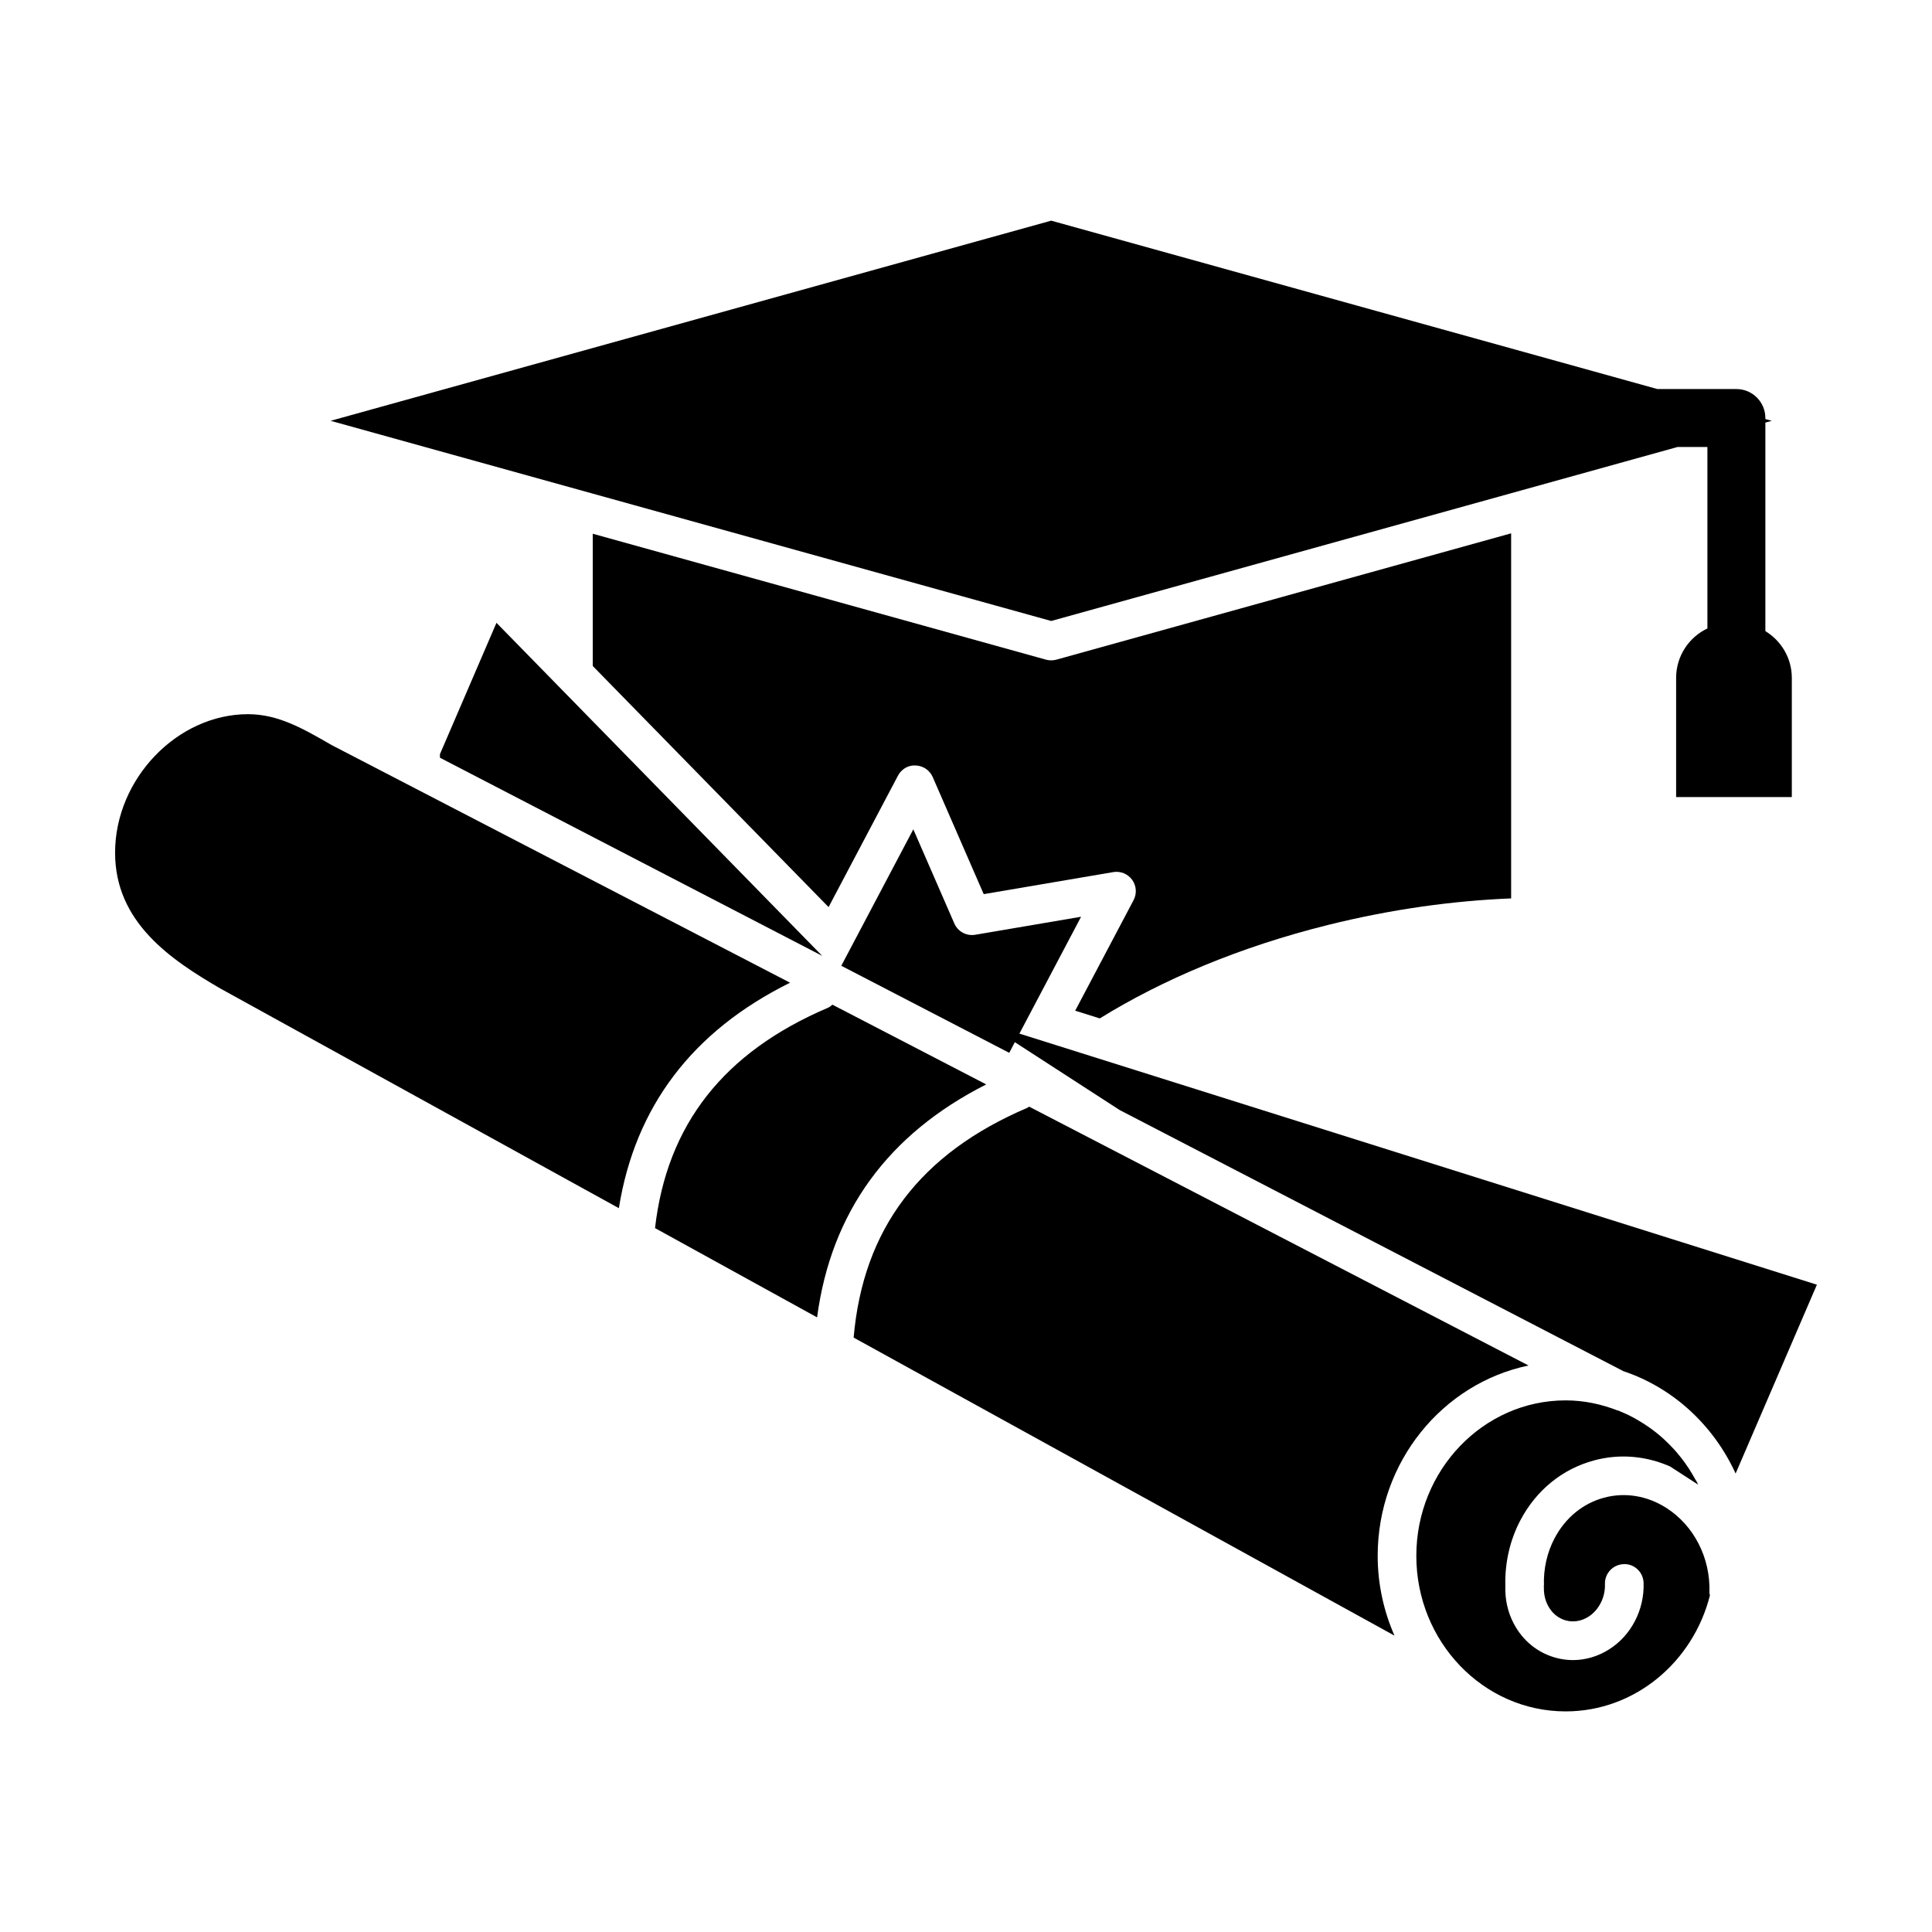 <svg height='100px' width='100px'  fill="#000000" xmlns="http://www.w3.org/2000/svg" xmlns:xlink="http://www.w3.org/1999/xlink" version="1.1" x="0px" y="0px" viewBox="0 0 100 100" enable-background="new 0 0 100 100" xml:space="preserve"><g><path d="M30.68,25.55l23.729,6.592l23.808-6.613l0,0l8.609-2.392h1.549v9.391c-0.952,0.453-1.619,1.426-1.619,2.558v6.171h5.988   v-6.171c0-1.028-0.553-1.923-1.369-2.419V21.874l0.331-0.092l-0.331-0.092v-0.053c0-0.828-0.671-1.5-1.5-1.5h-4.09l-31.376-8.716   l-37.296,10.36L30.68,25.55L30.68,25.55z"></path><path d="M86.233,78.039c-0.986-0.623-2.126-0.809-3.202-0.52c-1.096,0.293-2.008,1.039-2.567,2.102   c-0.389,0.736-0.579,1.584-0.55,2.449c0,0.018-0.008,0.033-0.009,0.051c0.001,0.016,0.009,0.029,0.008,0.045   c-0.011,0.334,0.062,0.658,0.21,0.939c0.206,0.393,0.537,0.666,0.934,0.771c0.387,0.102,0.797,0.035,1.158-0.193   c0.543-0.344,0.881-1.008,0.857-1.691c-0.018-0.551,0.415-1.014,0.967-1.031c0.551-0.031,1.015,0.412,1.033,0.965   c0.046,1.398-0.639,2.721-1.788,3.447c-0.576,0.365-1.218,0.551-1.864,0.553c-0.294,0-0.588-0.039-0.879-0.117   c-0.941-0.252-1.719-0.881-2.188-1.771c-0.304-0.574-0.453-1.232-0.438-1.9l0,0c0-0.002,0-0.002,0-0.004   c0.001-0.012-0.001-0.021-0.001-0.033c0-0.004,0.002-0.008,0.002-0.012c-0.031-1.195,0.235-2.369,0.779-3.4   c0.822-1.561,2.179-2.662,3.82-3.1c1.313-0.354,2.676-0.234,3.924,0.313l1.463,0.947c-0.017-0.033-0.037-0.064-0.054-0.098   c0.005,0.004,0.009,0.006,0.014,0.01c-0.034-0.066-0.079-0.127-0.114-0.191c-0.104-0.189-0.213-0.373-0.329-0.551   c-0.065-0.102-0.132-0.201-0.202-0.297c-0.139-0.193-0.286-0.379-0.44-0.559c-0.094-0.109-0.191-0.213-0.291-0.316   c-0.139-0.143-0.28-0.283-0.429-0.416c-0.105-0.094-0.211-0.184-0.32-0.27c-0.131-0.105-0.268-0.203-0.404-0.301   c-0.184-0.127-0.371-0.246-0.564-0.359c-0.143-0.082-0.285-0.164-0.434-0.236c-0.146-0.072-0.296-0.137-0.447-0.201   c-0.049-0.02-0.096-0.045-0.145-0.064l-0.004,0.01c-0.844-0.33-1.748-0.527-2.701-0.527c-4.262,0-7.729,3.611-7.729,8.049   c0,4.439,3.467,8.049,7.729,8.049c3.582,0,6.595-2.555,7.467-6.002c-0.006-0.053-0.027-0.1-0.025-0.152   C88.539,80.633,87.678,78.955,86.233,78.039z"></path><path d="M40.894,50.865L17.175,38.57c-1.49-0.86-2.777-1.604-4.338-1.604c-3.665,0-6.88,3.351-6.88,7.17   c0,3.584,2.842,5.524,5.505,7.061l20.57,11.338C32.873,57.281,35.838,53.367,40.894,50.865z"></path><path d="M51.047,56.129l-7.961-4.127c-0.072,0.059-0.143,0.121-0.232,0.16c-5.391,2.297-8.334,6.043-8.95,11.404l8.388,4.621   C43.016,62.756,45.946,58.709,51.047,56.129z"></path><path d="M55.652,52.313l1.273,0.4c3.239-2.006,7.26-3.707,11.82-4.839c3.237-0.805,6.441-1.251,9.471-1.372V27.605l-23.54,6.539   c-0.087,0.023-0.178,0.036-0.268,0.036s-0.181-0.013-0.268-0.036L30.68,27.626v6.845l12.207,12.48l3.589-6.798   c0.179-0.34,0.526-0.558,0.922-0.532c0.384,0.015,0.726,0.247,0.879,0.6l2.64,6.06l6.704-1.141   c0.379-0.064,0.755,0.092,0.978,0.398c0.224,0.309,0.252,0.717,0.074,1.054L55.652,52.313z"></path><polygon points="22.77,39.038 22.773,39.221 42.557,49.475 25.697,32.237  "></polygon><path d="M79.117,70.678L53.267,57.279c-0.031,0.018-0.054,0.045-0.087,0.059c-5.552,2.365-8.506,6.271-8.996,11.895L72.178,84.66   c-0.553-1.262-0.869-2.656-0.869-4.131C71.309,75.668,74.669,71.602,79.117,70.678z"></path><path d="M54.746,54.123l-0.043-0.014l0,0L52.764,53.5l0.115-0.217l0,0l3.078-5.832l-5.477,0.932   c-0.455,0.077-0.902-0.164-1.085-0.586l-2.122-4.871l-3.728,7.062l8.693,4.506l0.29-0.551l5.428,3.514l26.07,13.514   c2.571,0.859,4.67,2.801,5.809,5.299l4.207-9.775L54.746,54.123z"></path></g></svg>